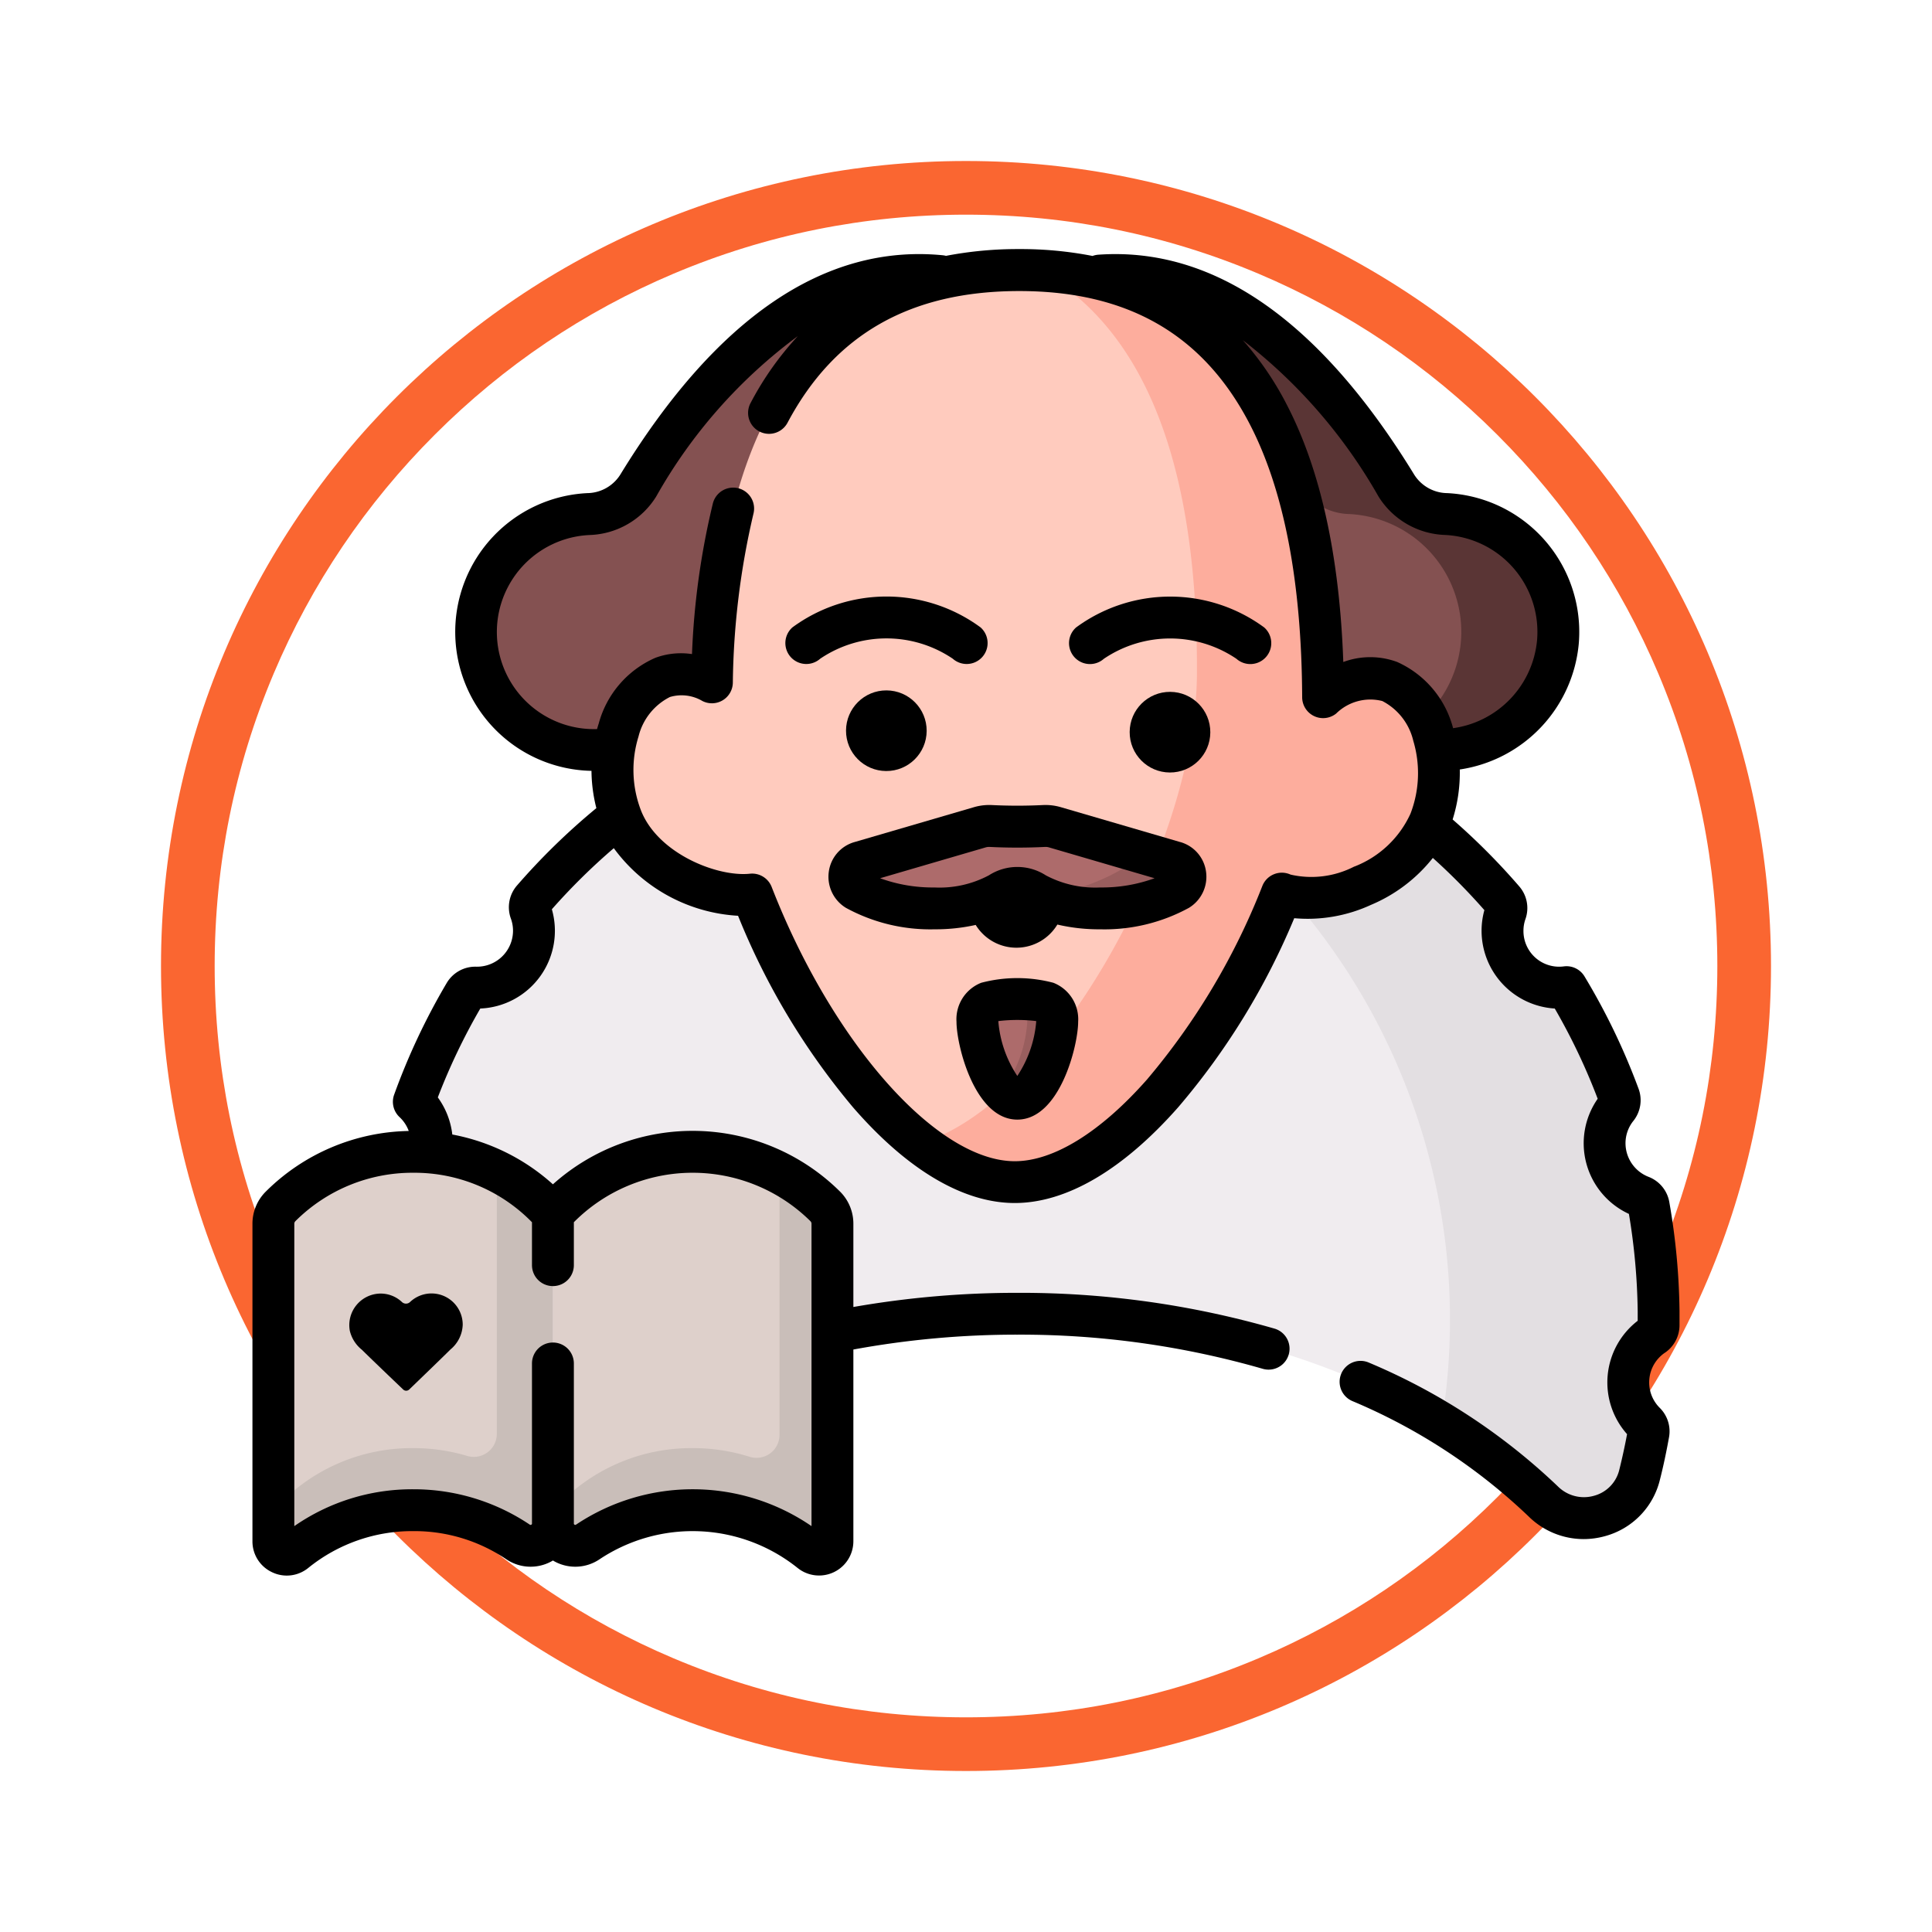 <svg xmlns="http://www.w3.org/2000/svg" xmlns:xlink="http://www.w3.org/1999/xlink" width="108" height="108" viewBox="0 0 108 108">
  <defs>
    <filter id="Path_978624" x="0" y="0" width="108" height="108" filterUnits="userSpaceOnUse">
      <feOffset dy="3" input="SourceAlpha"/>
      <feGaussianBlur stdDeviation="3" result="blur"/>
      <feFlood flood-opacity="0.161"/>
      <feComposite operator="in" in2="blur"/>
      <feComposite in="SourceGraphic"/>
    </filter>
  </defs>
  <g id="Group_1144505" data-name="Group 1144505" transform="translate(-197 -2691)">
    <g id="Group_1144213" data-name="Group 1144213" transform="translate(10 838)">
      <g transform="matrix(1, 0, 0, 1, 187, 1853)" filter="url(#Path_978624)">
        <g id="Path_978624-2" data-name="Path 978624" transform="translate(9 6)" fill="#fff">
          <path d="M 45 88.5 C 39.127 88.5 33.43 87.35 28.068 85.082 C 22.889 82.891 18.236 79.755 14.241 75.759 C 10.245 71.764 7.109 67.111 4.918 61.932 C 2.65 56.57 1.5 50.873 1.5 45 C 1.5 39.127 2.65 33.43 4.918 28.068 C 7.109 22.889 10.245 18.236 14.241 14.241 C 18.236 10.245 22.889 7.109 28.068 4.918 C 33.43 2.65 39.127 1.5 45 1.5 C 50.873 1.5 56.57 2.65 61.932 4.918 C 67.111 7.109 71.764 10.245 75.759 14.241 C 79.755 18.236 82.891 22.889 85.082 28.068 C 87.35 33.43 88.5 39.127 88.5 45 C 88.5 50.873 87.35 56.57 85.082 61.932 C 82.891 67.111 79.755 71.764 75.759 75.759 C 71.764 79.755 67.111 82.891 61.932 85.082 C 56.57 87.35 50.873 88.5 45 88.5 Z" stroke="none"/>
          <path d="M 45 3 C 39.329 3 33.829 4.11 28.653 6.299 C 23.652 8.415 19.16 11.443 15.302 15.302 C 11.443 19.16 8.415 23.652 6.299 28.653 C 4.11 33.829 3 39.329 3 45 C 3 50.671 4.11 56.171 6.299 61.347 C 8.415 66.348 11.443 70.84 15.302 74.698 C 19.16 78.557 23.652 81.585 28.653 83.701 C 33.829 85.89 39.329 87 45 87 C 50.671 87 56.171 85.89 61.347 83.701 C 66.348 81.585 70.84 78.557 74.698 74.698 C 78.557 70.84 81.585 66.348 83.701 61.347 C 85.89 56.171 87 50.671 87 45 C 87 39.329 85.89 33.829 83.701 28.653 C 81.585 23.652 78.557 19.16 74.698 15.302 C 70.84 11.443 66.348 8.415 61.347 6.299 C 56.171 4.11 50.671 3 45 3 M 45 0 C 69.853 0 90 20.147 90 45 C 90 69.853 69.853 90 45 90 C 20.147 90 0 69.853 0 45 C 0 20.147 20.147 0 45 0 Z" stroke="none" fill="#fa6631"/>
        </g>
      </g>
    </g>
    <g id="shakespeare_2178093" transform="translate(211.112 2686.877)">
      <path id="Path_978955" data-name="Path 978955" d="M114.329,211.323a3.176,3.176,0,0,1,1.4-2.633.693.693,0,0,0,.3-.568q0-.394,0-.791a36.36,36.36,0,0,0-.554-5.894.673.673,0,0,0-.417-.513,3.177,3.177,0,0,1-1.346-4.961.674.674,0,0,0,.1-.654,35.623,35.623,0,0,0-2.927-6.082,3.162,3.162,0,0,1-3.579-3.154,3.141,3.141,0,0,1,.18-1.049.675.675,0,0,0-.13-.663,35.9,35.9,0,0,0-54.259-.048.683.683,0,0,0-.125.681,3.177,3.177,0,0,1-2.991,4.26H49.9a.685.685,0,0,0-.612.333,35.685,35.685,0,0,0-2.847,6.047,3.176,3.176,0,0,1-1.219,5.355.461.461,0,0,0-.318.356,36.055,36.055,0,0,0-.58,6.451c0,.135,0,.269,0,.4a.456.456,0,0,0,.225.384,3.173,3.173,0,0,1,.483,5.13.456.456,0,0,0-.149.423q.215,1.206.507,2.384A3.2,3.2,0,0,0,50.75,218c6.477-6.358,17.24-10.519,29.425-10.519,12.168,0,22.919,4.15,29.4,10.494a3.22,3.22,0,0,0,5.389-1.493q.285-1.144.5-2.316a.674.674,0,0,0-.2-.594,3.167,3.167,0,0,1-.933-2.248Z" transform="translate(-37.42 -129.921)" fill="#f0ecef"/>
      <path id="Path_978956" data-name="Path 978956" d="M277,211.323a3.176,3.176,0,0,1,1.4-2.633.693.693,0,0,0,.3-.568q0-.394,0-.791a36.361,36.361,0,0,0-.554-5.894.673.673,0,0,0-.417-.513,3.177,3.177,0,0,1-1.346-4.962.674.674,0,0,0,.1-.654,35.621,35.621,0,0,0-2.711-5.718.7.7,0,0,0-.61-.336h0a3.181,3.181,0,0,1-3.181-3.181,3.142,3.142,0,0,1,.18-1.049.675.675,0,0,0-.13-.663,35.966,35.966,0,0,0-33-11.94,35.882,35.882,0,0,1,29.527,41.19,31.125,31.125,0,0,1,5.7,4.364,3.224,3.224,0,0,0,5.392-1.5q.283-1.139.493-2.307a.674.674,0,0,0-.2-.594A3.168,3.168,0,0,1,277,211.323Z" transform="translate(-200.086 -129.921)" fill="#e3dfe2"/>
      <path id="Path_978957" data-name="Path 978957" d="M134.5,40.723h-.018a3.381,3.381,0,0,1-2.752-1.59c-4.571-7.469-11.533-14.664-21.19-10.588-9.657-4.076-16.619,3.12-21.19,10.588a3.381,3.381,0,0,1-2.752,1.59H86.58a6.6,6.6,0,1,0,4.776,11.452,21.805,21.805,0,0,0,4.866-.529c.278-9.411,2.716-20.894,14.318-22.495,11.6,1.6,14.04,13.083,14.318,22.495a21.806,21.806,0,0,0,4.866.529A6.6,6.6,0,1,0,134.5,40.723Z" transform="translate(-67.784 -7.864)" fill="#845151"/>
      <path id="Path_978958" data-name="Path 978958" d="M313.237,40.729h-.018a3.381,3.381,0,0,1-2.752-1.59c-4.126-6.741-10.2-13.259-18.445-11.467,5.555,1.261,9.864,6.3,13.027,11.467a3.381,3.381,0,0,0,2.752,1.59h.018a6.593,6.593,0,0,1,2.385,12.6,6.6,6.6,0,1,0,3.032-12.6Z" transform="translate(-246.522 -7.871)" fill="#5a3535"/>
      <path id="Path_978959" data-name="Path 978959" d="M23.137,362.7a1.249,1.249,0,0,1-1.951,1.032,10.559,10.559,0,0,0-12.458.541.747.747,0,0,1-1.217-.581V345.95a1.372,1.372,0,0,1,.392-.962,10.418,10.418,0,0,1,7.421-3.061,10.291,10.291,0,0,1,7.813,3.5Z" transform="translate(-6.341 -273.416)" fill="#ded0cb"/>
      <path id="Path_978960" data-name="Path 978960" d="M123.423,363.694a.747.747,0,0,1-1.217.581,10.559,10.559,0,0,0-12.458-.541A1.249,1.249,0,0,1,107.8,362.7V345.424a10.291,10.291,0,0,1,7.813-3.5,10.418,10.418,0,0,1,7.421,3.061,1.372,1.372,0,0,1,.392.962Z" transform="translate(-91.001 -273.416)" fill="#ded0cb"/>
      <path id="Path_978961" data-name="Path 978961" d="M120.465,349.493v14.642a1.285,1.285,0,0,1-1.67,1.227,10.514,10.514,0,0,0-3.186-.485,10.291,10.291,0,0,0-7.813,3.5v.715a1.249,1.249,0,0,0,1.951,1.032,10.559,10.559,0,0,1,12.458.541.747.747,0,0,0,1.217-.581V352.338a1.381,1.381,0,0,0-.4-.969A10.336,10.336,0,0,0,120.465,349.493Z" transform="translate(-91.001 -279.803)" fill="#c9beb9"/>
      <path id="Path_978962" data-name="Path 978962" d="M20,348.913v14.678a1.286,1.286,0,0,1-1.654,1.233,10.543,10.543,0,0,0-3.026-.436,10.291,10.291,0,0,0-7.813,3.5v1.706a.747.747,0,0,0,1.217.581,10.559,10.559,0,0,1,12.458-.541,1.249,1.249,0,0,0,1.951-1.032V351.321A9.687,9.687,0,0,0,20,348.913Z" transform="translate(-6.34 -279.314)" fill="#c9beb9"/>
      <path id="Path_978963" data-name="Path 978963" d="M172.6,48.558a3.592,3.592,0,0,0-3.251.53.311.311,0,0,1-.481-.255c-.133-10.219-2.733-23.283-16.986-23.276-14.013.007-16.844,12.465-17.159,22.583a.309.309,0,0,1-.42.282,3.225,3.225,0,0,0-2.351-.093c-2.2.82-3.579,4.429-2.329,7.783,1.078,2.893,4.724,4.506,7.119,4.368a.306.306,0,0,1,.3.2c3.235,8.176,9.266,15.868,14.6,15.866,5.423,0,11.646-7.859,14.926-16.129.027.012.053.024.081.035,2.193.843,6.913-.744,8.2-4.084s-.055-6.963-2.248-7.807Z" transform="translate(-109.027 -6.341)" fill="#ffcbbe"/>
      <path id="Path_978964" data-name="Path 978964" d="M265.872,48.727a3.592,3.592,0,0,0-3.251.53A.311.311,0,0,1,262.14,49c-.13-9.936-2.594-22.559-15.833-23.242,7.508,4.224,8.831,14.531,8.789,22.568-.05,9.589-8.1,24.091-15.458,26.215a8.857,8.857,0,0,0,5.279,2.171c5.423,0,11.646-7.859,14.926-16.129.027.012.053.024.081.035,2.193.843,6.913-.744,8.2-4.084s-.055-6.963-2.248-7.807Z" transform="translate(-202.299 -6.51)" fill="#fdad9d"/>
      <path id="Path_978965" data-name="Path 978965" d="M264.564,288.381c0,1.231-1,4.3-2.228,4.3s-2.228-3.066-2.228-4.3,1-1.273,2.228-1.273S264.564,287.151,264.564,288.381Z" transform="translate(-219.58 -227.138)" fill="#ad6b6b"/>
      <path id="Path_978966" data-name="Path 978966" d="M269.881,287.108c-.3,0-.577,0-.836.024.816.066,1.393.315,1.393,1.249a7.258,7.258,0,0,1-1.393,3.833,1.179,1.179,0,0,0,.836.464c1.231,0,2.228-3.066,2.228-4.3S271.111,287.108,269.881,287.108Z" transform="translate(-227.125 -227.138)" fill="#995e5e"/>
      <path id="Path_978967" data-name="Path 978967" d="M232.284,227.026l-6.676-1.95a1.869,1.869,0,0,0-.618-.073c-.99.049-1.984.049-2.974,0a1.869,1.869,0,0,0-.618.073l-6.676,1.95a.856.856,0,0,0-.2,1.555,8.641,8.641,0,0,0,4.346,1.027,6.9,6.9,0,0,0,3.672-.862,1.783,1.783,0,0,1,1.924,0,6.9,6.9,0,0,0,3.672.862,8.64,8.64,0,0,0,4.346-1.027A.855.855,0,0,0,232.284,227.026Z" transform="translate(-180.747 -174.708)" fill="#ad6b6b"/>
      <path id="Path_978968" data-name="Path 978968" d="M289.969,234.071l-2.484-.726a1.26,1.26,0,0,1-.61,1.208,11.41,11.41,0,0,1-4.436,1.4,7.32,7.32,0,0,0,3.383.7,8.641,8.641,0,0,0,4.346-1.027A.856.856,0,0,0,289.969,234.071Z" transform="translate(-238.433 -181.752)" fill="#995e5e"/>
      <path id="Path_978969" data-name="Path 978969" d="M78.964,79.738a1.861,1.861,0,0,0,.81-1.526q0-.407,0-.816a37.675,37.675,0,0,0-.572-6.084,1.85,1.85,0,0,0-1.152-1.4,2.02,2.02,0,0,1-1.295-1.876,1.987,1.987,0,0,1,.443-1.258,1.85,1.85,0,0,0,.287-1.793A36.887,36.887,0,0,0,74.46,58.7a1.171,1.171,0,0,0-1.147-.556,1.993,1.993,0,0,1-2.263-1.992,1.974,1.974,0,0,1,.114-.66,1.847,1.847,0,0,0-.347-1.817,37.175,37.175,0,0,0-3.726-3.743,8.687,8.687,0,0,0,.4-2.794,7.836,7.836,0,0,0,6.65-7.021,7.769,7.769,0,0,0-7.366-8.429H66.75a2.216,2.216,0,0,1-1.807-1.032c-5.272-8.614-11.214-12.75-17.658-12.295a1.167,1.167,0,0,0-.323.07,20.955,20.955,0,0,0-4.1-.385h-.013a21.251,21.251,0,0,0-4.08.379,1.18,1.18,0,0,0-.181-.033c-6.588-.643-12.652,3.484-18.026,12.264a2.212,2.212,0,0,1-1.8,1.032H18.74a7.768,7.768,0,0,0,.212,15.526,8.688,8.688,0,0,0,.273,2.084,37.346,37.346,0,0,0-4.438,4.326,1.854,1.854,0,0,0-.341,1.848,1.983,1.983,0,0,1,.12.679,2.013,2.013,0,0,1-2.011,2.011h-.04a1.857,1.857,0,0,0-1.654.908,36.964,36.964,0,0,0-2.94,6.246,1.17,1.17,0,0,0,.3,1.252,2.009,2.009,0,0,1,.516.777A11.618,11.618,0,0,0,.726,70.753,2.531,2.531,0,0,0,0,72.534V90.278a1.9,1.9,0,0,0,1.09,1.73,1.9,1.9,0,0,0,2.032-.238,9.241,9.241,0,0,1,5.862-2.057,9.183,9.183,0,0,1,5.21,1.576,2.423,2.423,0,0,0,2.495.129c.037-.02.073-.041.108-.063.036.022.071.043.108.063A2.424,2.424,0,0,0,19.4,91.29a9.389,9.389,0,0,1,11.071.48,1.917,1.917,0,0,0,3.121-1.493V79.562a50.451,50.451,0,0,1,9.164-.831,48.954,48.954,0,0,1,13.72,1.909,1.17,1.17,0,1,0,.656-2.247,51.293,51.293,0,0,0-14.376-2,52.924,52.924,0,0,0-9.164.792V72.534a2.529,2.529,0,0,0-.726-1.781,11.7,11.7,0,0,0-16.07-.426,11.584,11.584,0,0,0-5.624-2.784,4.37,4.37,0,0,0-.81-2.074A34.615,34.615,0,0,1,12.737,60.5a4.348,4.348,0,0,0,4-5.548A35,35,0,0,1,20.2,51.536a9.256,9.256,0,0,0,6.946,3.779,39.616,39.616,0,0,0,6.43,10.712c3.039,3.5,6.164,5.345,9.037,5.345h0c2.891,0,6.053-1.855,9.144-5.361a39.7,39.7,0,0,0,6.48-10.56,8.453,8.453,0,0,0,4.292-.746,8.7,8.7,0,0,0,3.455-2.623A34.8,34.8,0,0,1,68.866,55a4.306,4.306,0,0,0-.157,1.152A4.357,4.357,0,0,0,72.8,60.5,34.535,34.535,0,0,1,75.2,65.545a4.347,4.347,0,0,0,1.745,6.436,35.364,35.364,0,0,1,.491,5.444q0,.266,0,.531a4.347,4.347,0,0,0-.594,6.337c-.125.667-.27,1.333-.432,1.983A1.978,1.978,0,0,1,75,87.736a2.06,2.06,0,0,1-2.022-.519A34.8,34.8,0,0,0,62.41,80.294a1.17,1.17,0,1,0-.933,2.146,32.481,32.481,0,0,1,9.858,6.449,4.378,4.378,0,0,0,3.076,1.27,4.482,4.482,0,0,0,1.221-.171,4.319,4.319,0,0,0,3.046-3.145c.2-.784.367-1.588.512-2.392a1.846,1.846,0,0,0-.522-1.629,2.007,2.007,0,0,1,.294-3.085ZM15.626,72.446v2.4a1.17,1.17,0,0,0,2.341,0v-2.4a9.358,9.358,0,0,1,13.228-.055.2.2,0,0,1,.057.143v16.9a11.737,11.737,0,0,0-13.157-.087.077.077,0,0,1-.089.006.063.063,0,0,1-.039-.067V80.342a1.17,1.17,0,0,0-2.341,0v8.945a.063.063,0,0,1-.039.067.076.076,0,0,1-.089-.006,11.641,11.641,0,0,0-6.514-1.974A11.538,11.538,0,0,0,2.34,89.434v-16.9a.2.2,0,0,1,.057-.143,9.253,9.253,0,0,1,6.585-2.71,9.178,9.178,0,0,1,6.643,2.765ZM62.947,31.878a4.56,4.56,0,0,0,3.713,2.149,5.428,5.428,0,0,1,5.15,5.892,5.473,5.473,0,0,1-4.693,4.91,5.6,5.6,0,0,0-3.123-3.7,4.342,4.342,0,0,0-3.015,0c-.209-5.907-1.268-10.737-3.155-14.378a17.459,17.459,0,0,0-2.461-3.612A29.27,29.27,0,0,1,62.947,31.878ZM61.593,52.563a5.227,5.227,0,0,1-3.542.455L58,53a1.17,1.17,0,0,0-1.545.646,38.346,38.346,0,0,1-6.449,10.822c-2.6,2.945-5.221,4.567-7.39,4.568h0c-4.346,0-10.189-6.591-13.592-15.333a1.171,1.171,0,0,0-1.214-.739c-1.83.194-5.2-1.141-6.115-3.6a6.3,6.3,0,0,1-.113-4.071,3.373,3.373,0,0,1,1.755-2.207,2.287,2.287,0,0,1,1.813.222A1.17,1.17,0,0,0,26.854,42.3a43.341,43.341,0,0,1,1.153-9.462,1.17,1.17,0,0,0-2.269-.573,42.736,42.736,0,0,0-1.167,8.422,4.121,4.121,0,0,0-2.052.21,5.6,5.6,0,0,0-3.163,3.676c-.033.1-.063.2-.092.306h-.011a5.428,5.428,0,0,1-.385-10.849,4.553,4.553,0,0,0,3.7-2.148,28.587,28.587,0,0,1,7.916-8.967,17.317,17.317,0,0,0-2.64,3.739,1.17,1.17,0,0,0,2.067,1.1c2.631-4.95,6.867-7.358,12.949-7.361h.012c6.071,0,10.284,2.434,12.878,7.439,1.919,3.7,2.9,8.839,2.93,15.267a1.17,1.17,0,0,0,1.9.912,2.724,2.724,0,0,1,2.58-.7,3.373,3.373,0,0,1,1.732,2.225,6.3,6.3,0,0,1-.156,4.069,5.712,5.712,0,0,1-3.136,2.959Z"/>
      <circle id="Ellipse_11619" data-name="Ellipse 11619" cx="2.254" cy="2.254" r="2.254" transform="translate(33.17 47.213) rotate(-89.714)"/>
      <circle id="Ellipse_11620" data-name="Ellipse 11620" cx="2.254" cy="2.254" r="2.254" transform="translate(49.026 47.295) rotate(-89.714)"/>
      <path id="Path_978970" data-name="Path 978970" d="M200.55,146.2a1.17,1.17,0,0,0,1.553-1.751,8.876,8.876,0,0,0-10.518,0,1.17,1.17,0,0,0,1.553,1.751,6.612,6.612,0,0,1,7.412,0Z" transform="translate(-161.401 -105.254)"/>
      <path id="Path_978971" data-name="Path 978971" d="M303.88,144.453a8.876,8.876,0,0,0-10.518,0,1.17,1.17,0,0,0,1.553,1.751,6.613,6.613,0,0,1,7.412,0,1.17,1.17,0,0,0,1.553-1.751Z" transform="translate(-247.321 -105.254)"/>
      <path id="Path_978972" data-name="Path 978972" d="M258.012,279.86a7.906,7.906,0,0,0-4.035,0,2.189,2.189,0,0,0-1.381,2.182c0,1.318,1.022,5.467,3.4,5.467s3.4-4.149,3.4-5.467A2.189,2.189,0,0,0,258.012,279.86Zm-2.017,5.208a6.444,6.444,0,0,1-1.058-3.026c0-.015,0-.028,0-.041a8.974,8.974,0,0,1,2.114,0c0,.012,0,.026,0,.041A6.445,6.445,0,0,1,255.995,285.068Z" transform="translate(-213.239 -220.799)"/>
      <path id="Path_978973" data-name="Path 978973" d="M37.71,393.219a1.738,1.738,0,0,0-1.214-.473,1.763,1.763,0,0,0-1.7,2.08,1.927,1.927,0,0,0,.676,1.062c.44.438,1.822,1.759,2.306,2.221a.244.244,0,0,0,.338,0c.5-.481,1.954-1.885,2.308-2.24a1.871,1.871,0,0,0,.683-1.382,1.744,1.744,0,0,0-2.947-1.266A.329.329,0,0,1,37.71,393.219Z" transform="translate(-29.353 -316.312)"/>
      <path id="Path_978974" data-name="Path 978974" d="M226.273,219.562l-6.676-1.95a3.044,3.044,0,0,0-1-.119c-.948.047-1.91.047-2.858,0a3.046,3.046,0,0,0-1,.119l-6.676,1.95a2,2,0,0,0-1.439,1.677,2.033,2.033,0,0,0,.96,2,9.84,9.84,0,0,0,4.954,1.2,10.283,10.283,0,0,0,2.3-.245,2.671,2.671,0,0,0,4.565-.021,10.2,10.2,0,0,0,2.4.266,9.84,9.84,0,0,0,4.954-1.2,2.033,2.033,0,0,0,.96-2,2,2,0,0,0-1.438-1.677ZM221.8,222.1a5.873,5.873,0,0,1-3.044-.679,2.937,2.937,0,0,0-3.18,0,5.872,5.872,0,0,1-3.044.679,8.6,8.6,0,0,1-3.038-.516l5.894-1.722a.69.69,0,0,1,.232-.028c1.025.051,2.065.051,3.091,0a.689.689,0,0,1,.232.028l5.895,1.722a8.6,8.6,0,0,1-3.038.516Z" transform="translate(-174.408 -168.367)"/>
    </g>
  </g>
</svg>
